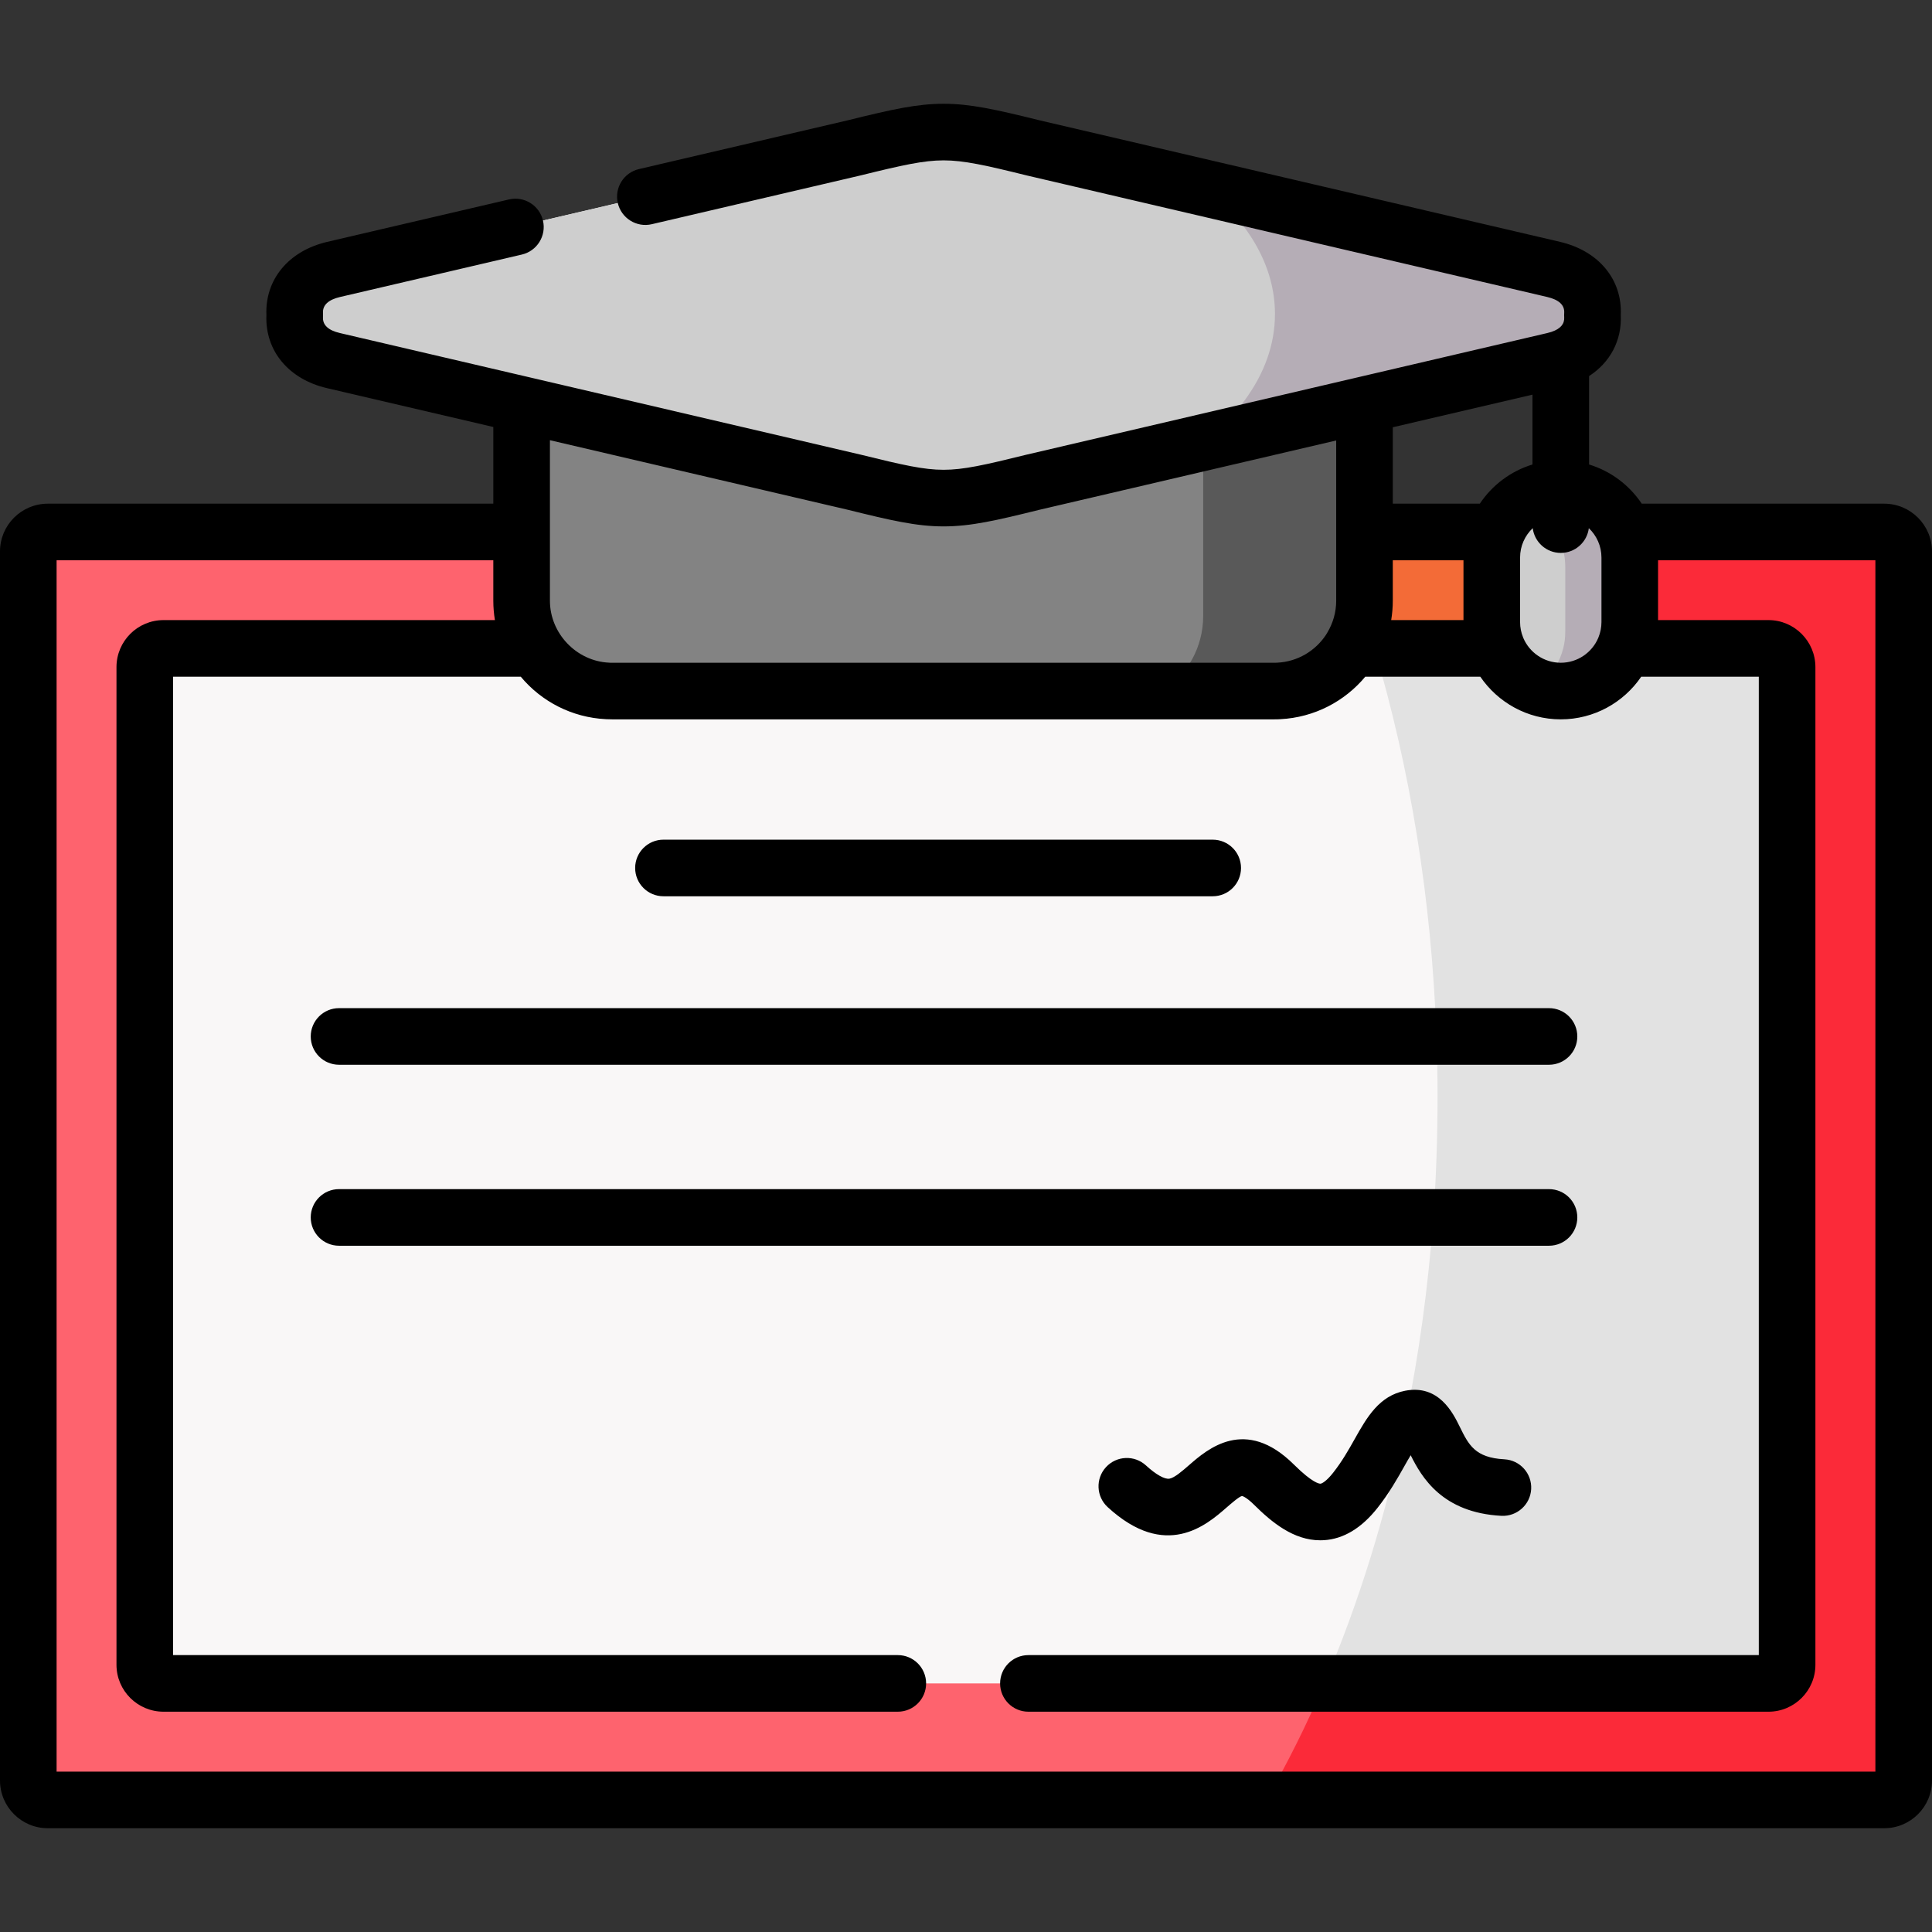 <svg id="Capa_1" enable-background="new 0 0 512 512" height="512" viewBox="0 0 512 512" width="512" xmlns="http://www.w3.org/2000/svg"><rect x="0" y="0" width="512" height="512" fill="#333333" stroke="none"/><g><g><path clip-rule="evenodd" d="m12.659 140.981h486.682c2.835 0 5.159 2.323 5.159 5.156v325.707c0 2.833-2.324 5.156-5.159 5.156h-486.682c-2.835 0-5.159-2.323-5.159-5.156v-325.707c0-2.833 2.324-5.156 5.159-5.156z" fill="#fe636e" fill-rule="evenodd"/></g><g><path clip-rule="evenodd" d="m43.33 171.832h425.34c2.721 0 4.932 2.238 4.932 4.958v264.401c0 2.72-2.211 4.929-4.932 4.929h-425.34c-2.721 0-4.961-2.21-4.961-4.929v-264.401c0-2.719 2.24-4.958 4.961-4.958z" fill="#f9f7f7" fill-rule="evenodd"/></g><g><path clip-rule="evenodd" d="m430.516 171.832h38.154c2.721 0 4.932 2.238 4.932 4.958v264.401c0 2.72-2.211 4.929-4.932 4.929h-117.695c-4.677 10.907-9.808 21.219-15.392 30.879h163.758c2.835 0 5.159-2.323 5.159-5.156v-325.706c0-2.833-2.324-5.156-5.159-5.156h-68.74c.85 2.096 1.304 4.391 1.304 6.771v17.111c-.001 2.465-.482 4.816-1.389 6.969z" fill="#fb2a39" fill-rule="evenodd"/></g><g><path clip-rule="evenodd" d="m364.213 171.832c9.383 31.418 15.165 66.15 16.469 102.837.198 5.298.283 10.624.283 15.978 0 10.822-.369 21.474-1.134 31.984-1.332 18.528-3.827 36.489-7.342 53.713-5.102 25.043-12.416 48.529-21.515 69.776h117.696c2.721 0 4.932-2.21 4.932-4.929v-264.401c0-2.72-2.211-4.958-4.932-4.958h-38.154c-2.75 6.629-9.298 11.304-16.895 11.304-2.183 0-4.28-.397-6.208-1.077-4.819-1.756-8.731-5.496-10.687-10.227z" fill="#e2e2e2" fill-rule="evenodd"/></g><g><path clip-rule="evenodd" d="m250.061 35c-6.18 0-12.387 1.388-23.726 4.193l-137.934 32.211c-7.597 1.785-10.63 6.969-10.29 12.097-.34 5.128 2.693 10.312 10.29 12.068l137.934 32.211c11.339 2.805 17.547 4.221 23.726 4.221 6.208 0 12.416-1.416 23.754-4.221l137.935-32.211c7.597-1.756 10.63-6.941 10.261-12.068.368-5.128-2.665-10.312-10.261-12.097l-137.934-32.211c-11.339-2.805-17.547-4.193-23.755-4.193z" fill="#fff" fill-rule="evenodd"/></g><g><path clip-rule="evenodd" d="m299.129 45.114c19.928 12.692 32.23 30.143 32.23 49.35 0 1.841-.113 3.655-.312 5.468-.68 5.383-2.296 10.624-4.791 15.61l85.493-19.972c.652-.142 1.276-.312 1.871-.538 6.236-2.125 8.731-6.856 8.391-11.53.368-5.128-2.665-10.312-10.261-12.097z" fill="#fff" fill-rule="evenodd"/></g><g><path clip-rule="evenodd" d="m138.234 107.212v47.481 4.504c0 12.777 10.176 23.344 22.847 23.91.368.028.737.028 1.106.028h175.465c.397 0 .794 0 1.191-.028 1.786-.085 3.515-.368 5.187-.822 10.091-2.805 17.575-12.125 17.575-23.089v-51.928l-35.348 8.272-52.441 12.238c-11.339 2.805-17.547 4.221-23.754 4.221-6.18 0-12.387-1.416-23.726-4.221z" fill="#838383" fill-rule="evenodd"/></g><g><path clip-rule="evenodd" d="m226.335 39.193-137.934 32.211c-7.597 1.785-10.63 6.969-10.29 12.097-.34 5.128 2.693 10.312 10.29 12.068l49.833 11.643 88.101 20.567c11.339 2.805 17.547 4.221 23.726 4.221 6.208 0 12.416-1.416 23.754-4.221l52.441-12.238 35.348-8.272 50.145-11.7c.652-.142 1.276-.312 1.871-.538 6.236-2.125 8.731-6.856 8.391-11.53.368-5.128-2.665-10.312-10.261-12.097l-112.621-26.29-25.313-5.921c-11.339-2.805-17.547-4.193-23.755-4.193-6.179 0-12.387 1.388-23.726 4.193z" fill="#cecece" fill-rule="evenodd"/></g><g><path clip-rule="evenodd" d="m318.858 117.269v45.979c0 8.272-4.224 15.581-10.63 19.887h29.424c.397 0 .794 0 1.191-.028 1.786-.085 3.515-.368 5.187-.822 10.091-2.805 17.575-12.125 17.575-23.089v-51.928l-35.348 8.272z" fill="#595959" fill-rule="evenodd"/></g><g><path clip-rule="evenodd" d="m395.337 147.752v17.111c0 2.465.482 4.816 1.389 6.969 2.75 6.629 9.298 11.304 16.895 11.304s14.145-4.674 16.895-11.304c.907-2.153 1.389-4.504 1.389-6.969v-17.111c0-2.38-.454-4.674-1.304-6.771-2.721-6.742-9.326-11.502-16.98-11.502-7.682 0-14.287 4.759-16.98 11.502-.85 2.097-1.304 4.391-1.304 6.771z" fill="#cecece" fill-rule="evenodd"/></g><g><path clip-rule="evenodd" d="m318.858 117.269 7.398-1.728 35.348-8.272 50.145-11.7c.652-.142 1.276-.312 1.871-.538 6.236-2.125 8.731-6.856 8.391-11.53.368-5.128-2.665-10.312-10.261-12.097l-91.899-21.446c11.339 9.32 18.028 20.822 18.028 33.259 0 8.131-2.863 15.865-8.022 22.862-2.948 3.995-6.662 7.734-10.999 11.19z" fill="#b5adb6" fill-rule="evenodd"/></g><g><path clip-rule="evenodd" d="m412.26 140.981c.482.793.907 1.643 1.247 2.521.85 2.096 1.304 4.363 1.304 6.771v17.111c0 1.53-.17 3.031-.539 4.448-.227.878-.51 1.7-.85 2.521-1.276 3.088-3.373 5.723-6.009 7.706 1.928.68 4.025 1.077 6.208 1.077 7.597 0 14.145-4.674 16.895-11.304.907-2.153 1.389-4.504 1.389-6.969v-17.111c0-2.38-.454-4.674-1.304-6.771-2.721-6.742-9.326-11.502-16.98-11.502-4.082 0-7.824 1.331-10.885 3.598 4.025 1.445 7.37 4.278 9.524 7.904z" fill="#b5adb6" fill-rule="evenodd"/></g><g><path clip-rule="evenodd" d="m361.35 162.739c.992 3.003 1.928 6.034 2.863 9.094h32.514c-.907-2.153-1.389-4.504-1.389-6.969v-17.111c0-2.38.454-4.674 1.304-6.771h-35.036v18.216c-.001 1.189-.086 2.379-.256 3.541z" fill="#f36b37" fill-rule="evenodd"/></g><g><path d="m418.003 322.631c0-4.142-3.357-7.5-7.5-7.5h-320.656c-4.143 0-7.5 3.358-7.5 7.5s3.357 7.5 7.5 7.5h320.656c4.143 0 7.5-3.358 7.5-7.5z"/><path d="m89.847 282.169h320.656c4.143 0 7.5-3.358 7.5-7.5s-3.357-7.5-7.5-7.5h-320.656c-4.143 0-7.5 3.358-7.5 7.5s3.357 7.5 7.5 7.5z"/><path d="m398.681 386.731c-7.796-.412-9.485-3.851-11.823-8.612-1.795-3.656-5.536-11.264-14.449-9.565-6.943 1.333-10.212 7.139-13.373 12.753-1.653 2.938-3.364 5.975-5.754 9.001-1.76 2.228-2.954 2.861-3.341 2.884-.303.017-2.071-.14-7.028-5.056-12.91-12.836-22.955-4.083-27.782.123-1.808 1.574-3.855 3.359-5.206 3.603-1.249.229-3.593-1.08-6.229-3.504-3.049-2.803-7.794-2.604-10.597.447-2.804 3.049-2.604 7.794.446 10.597 15.394 14.15 26.231 4.705 31.439.167 1.28-1.116 3.424-2.983 4.165-3.116.01.001 1.037.182 3.194 2.327 4.724 4.685 10.475 9.414 17.543 9.414.317 0 .64-.01.963-.029 5.188-.314 9.967-3.194 14.204-8.56 3.115-3.944 5.299-7.823 7.054-10.939.53-.942 1.147-2.039 1.74-3.017 2.879 5.776 8.321 15.23 24.043 16.061 4.116.207 7.667-2.958 7.885-7.094s-2.958-7.666-7.094-7.885z"/><path d="m175.822 237.521h145.559c4.143 0 7.5-3.358 7.5-7.5s-3.357-7.5-7.5-7.5h-145.559c-4.143 0-7.5 3.358-7.5 7.5s3.358 7.5 7.5 7.5z"/><path d="m499.341 133.481h-64.263c-3.277-4.907-8.191-8.631-13.957-10.386v-23.426c5.569-3.619 8.71-9.411 8.403-16.169.426-9.412-5.824-16.993-16.069-19.4l-137.839-32.188c-12.124-2.999-18.598-4.412-25.555-4.412-6.931 0-13.402 1.413-25.433 4.39l-55.304 12.918c-4.033.942-6.539 4.976-5.598 9.009.943 4.035 4.983 6.542 9.01 5.597l55.398-12.941c10.92-2.701 16.643-3.974 21.926-3.974 5.31 0 11.034 1.272 22.049 3.997l137.925 32.208c3.133.736 4.646 2.169 4.496 4.258-.026.357-.026.717 0 1.074.129 1.796-.979 3.096-3.292 3.886-.042.014-.082.031-.123.045-.333.109-.689.208-1.072.297l-49.844 11.64c-.161.03-.317.07-.474.111l-87.713 20.483c-11.248 2.783-16.724 4.002-21.953 4.002-5.203 0-10.677-1.219-22.021-4.025l-137.947-32.213c-3.123-.722-4.636-2.157-4.496-4.265.022-.331.022-.662 0-.992-.14-2.115 1.381-3.562 4.512-4.297l48.188-11.247c4.033-.941 6.54-4.975 5.599-9.008s-4.976-6.541-9.009-5.599l-48.198 11.25c-10.216 2.398-16.48 9.982-16.086 19.396-.396 9.436 5.878 17.011 16.095 19.373l44.039 10.284v20.325h-118.076c-6.98-.001-12.659 5.677-12.659 12.655v325.707c0 6.979 5.679 12.656 12.659 12.656h486.682c6.98 0 12.659-5.677 12.659-12.656v-325.707c0-6.978-5.679-12.656-12.659-12.656zm-74.937 14.271v17.111c0 1.427-.285 2.787-.792 4.034-.023.055-.042.114-.064.17-1.643 3.857-5.474 6.569-9.928 6.569s-8.285-2.712-9.927-6.569c-.022-.056-.041-.115-.064-.17-.506-1.247-.792-2.607-.792-4.034v-17.111c0-3.061 1.29-5.821 3.349-7.784.464 3.697 3.612 6.558 7.435 6.558s6.97-2.862 7.435-6.558c2.058 1.964 3.348 4.724 3.348 7.784zm-55.724 16.581c.275-1.673.425-3.386.425-5.135v-10.716h18.732v15.851zm23.485-30.852h-23.059v-20.252l37.016-8.644v18.51c-5.766 1.756-10.68 5.479-13.957 10.386zm-167.631 1.58c11.466 2.836 18.305 4.44 25.527 4.44 7.251 0 14.09-1.604 25.459-4.417l78.585-18.352v42.465c0 3.08-.86 5.958-2.337 8.427-.14.206-.27.418-.389.638-2.793 4.221-7.483 7.087-12.906 7.355-.056.002-.11.006-.165.01-.219.016-.438.009-.656.009h-175.464c-.177 0-.354.007-.53-.006-.08-.006-.16-.011-.24-.015-8.647-.387-15.683-7.752-15.683-16.418v-42.538zm272.466 334.439h-482v-321.019h115.734v10.716c0 1.749.15 3.463.423 5.135h-87.827c-6.871 0-12.461 5.588-12.461 12.458v264.401c0 6.854 5.59 12.429 12.461 12.429h194.599c4.143 0 7.5-3.358 7.5-7.5s-3.357-7.5-7.5-7.5h-192.06v-259.287h92.139c5.442 6.532 13.493 10.824 22.634 11.263.515.034 1.029.041 1.545.041h175.465c.544 0 1.089-.006 1.633-.041 9.092-.469 17.103-4.759 22.529-11.263h30.482c4.644 6.817 12.469 11.304 21.324 11.304s16.68-4.486 21.324-11.304h31.157v259.288h-193.561c-4.143 0-7.5 3.358-7.5 7.5s3.357 7.5 7.5 7.5h196.13c6.855 0 12.433-5.576 12.433-12.429v-264.402c0-6.869-5.577-12.458-12.433-12.458h-29.266v-15.851h57.596z"/></g></g></svg>